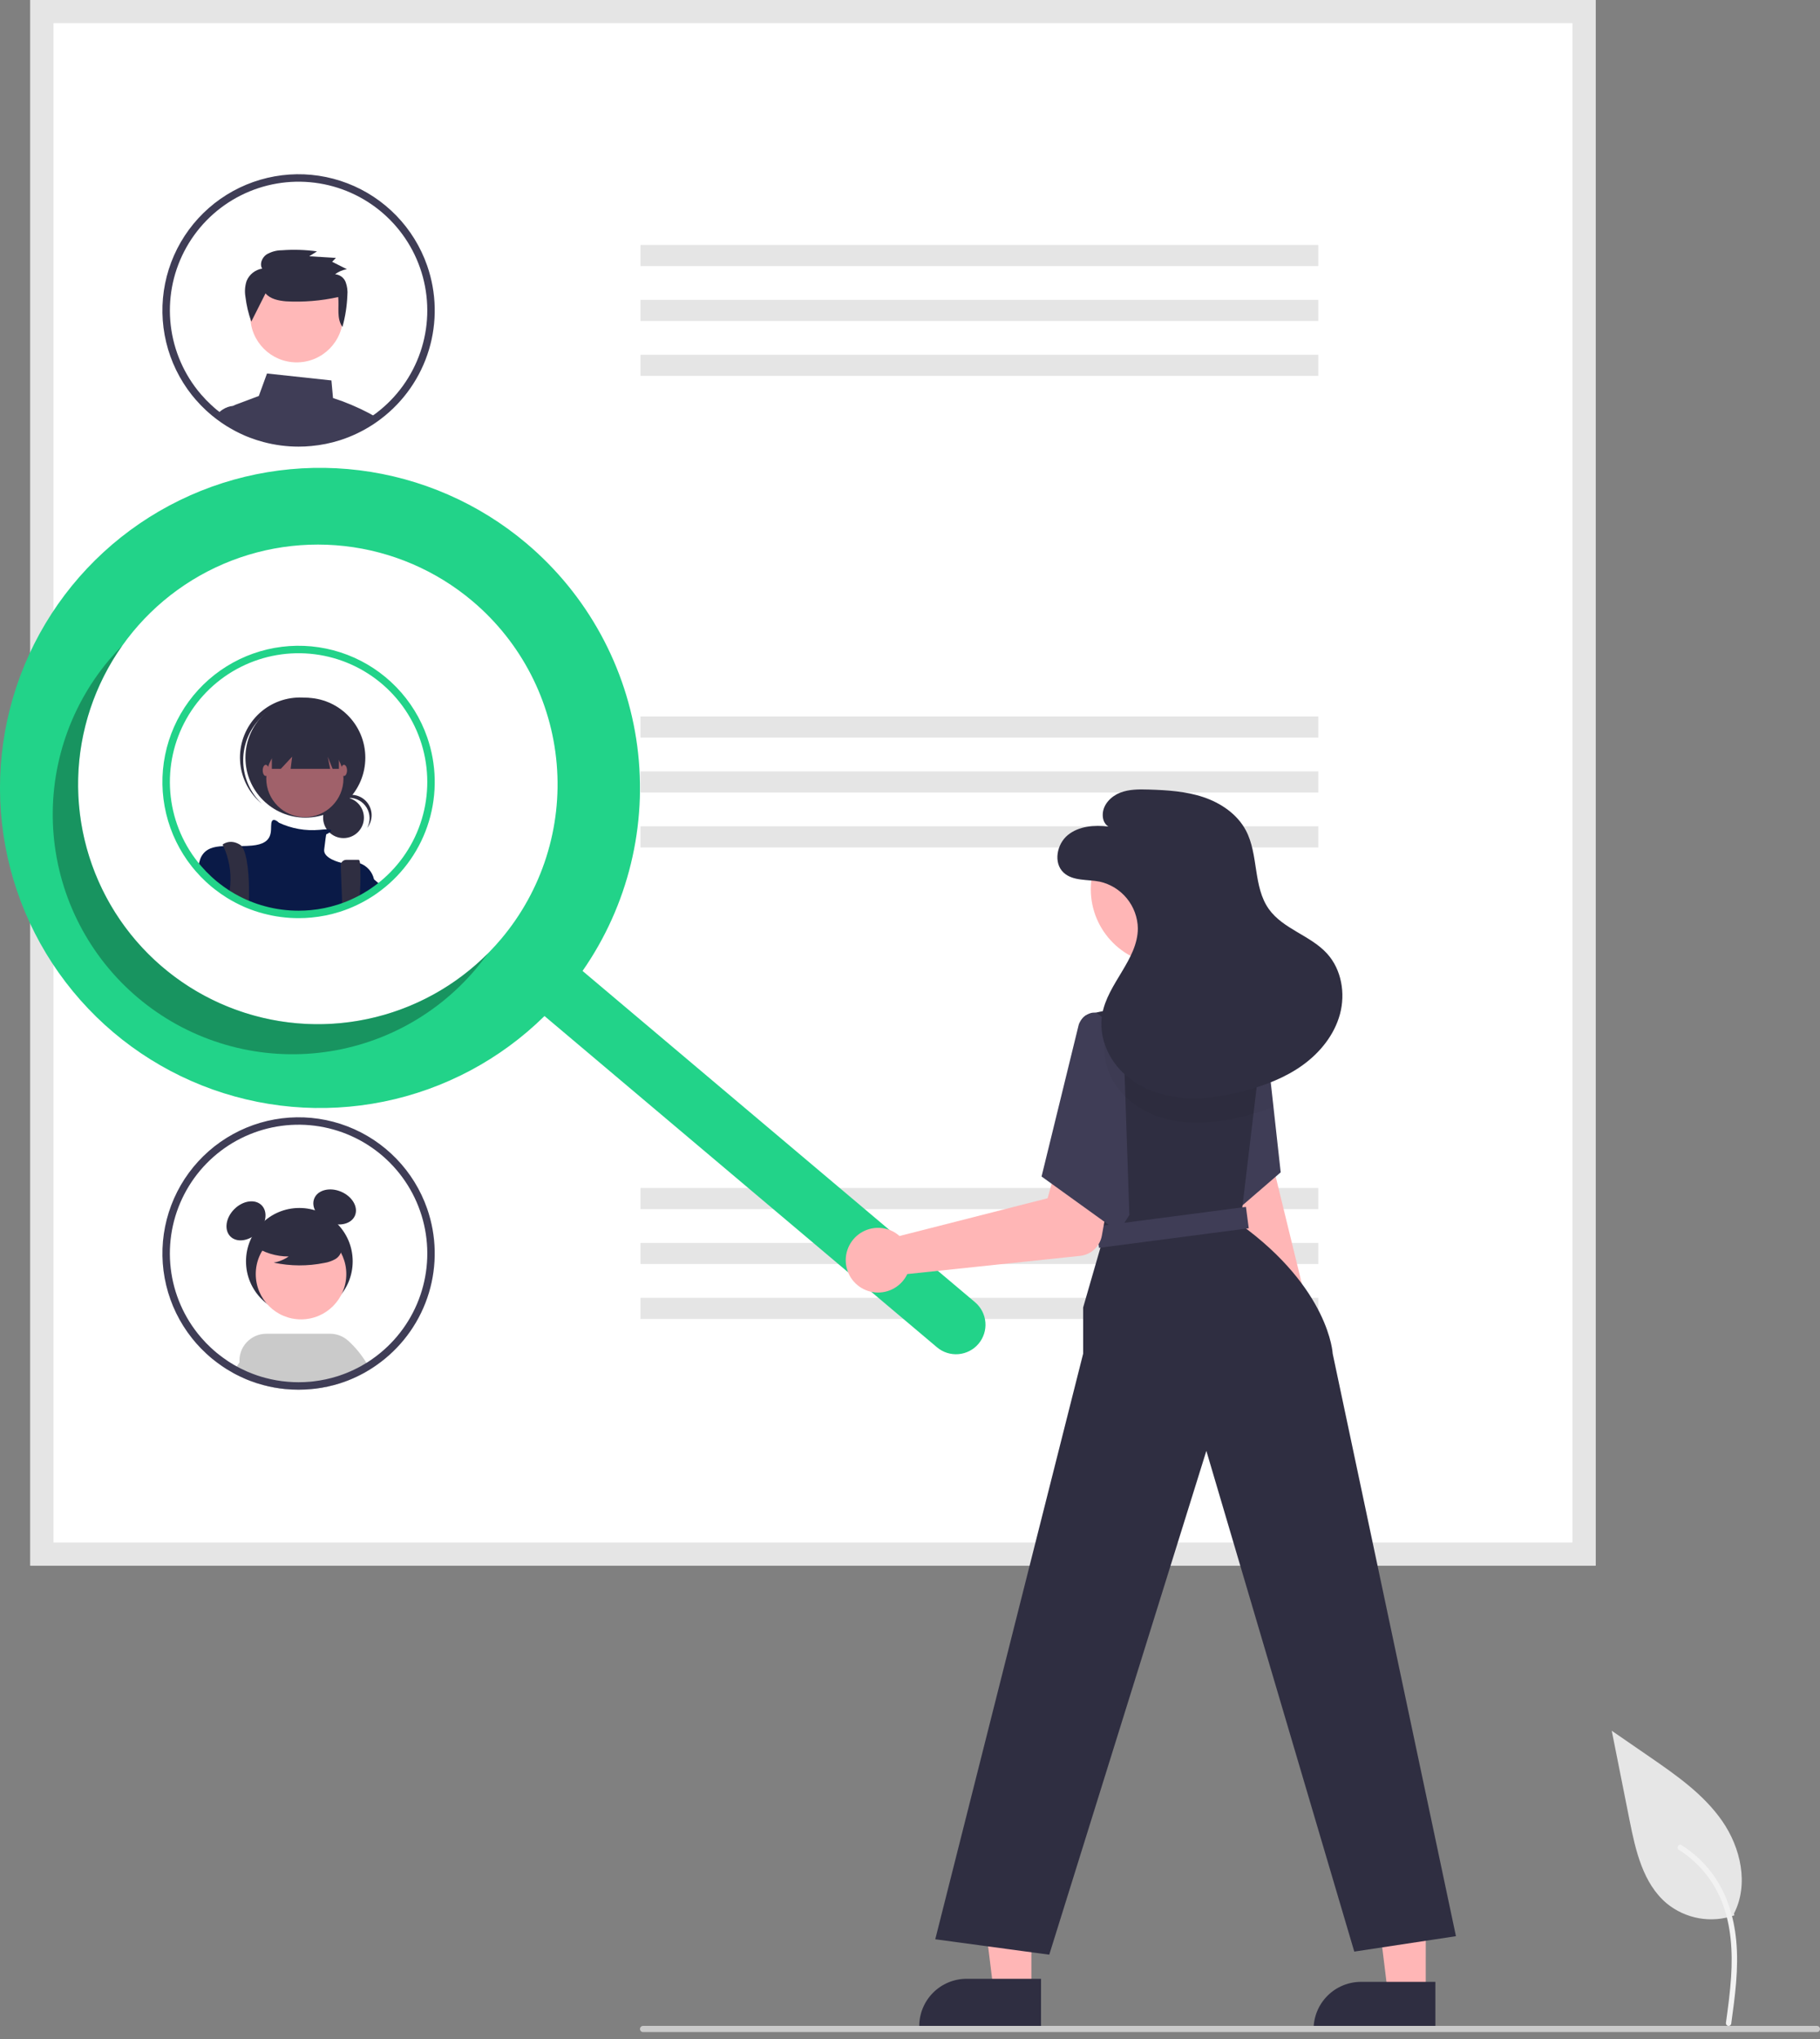 <svg width="150" height="168" viewBox="0 0 150 168" fill="none" xmlns="http://www.w3.org/2000/svg">
<rect x="0" y="0" width="150" height="168" fill="#808080" stroke="none"/>
<path d="M142.943 157.812C142.008 158.141 141.004 158.223 140.028 158.051C139.052 157.879 138.137 157.459 137.37 156.831C135.418 155.192 134.806 152.493 134.308 149.994L132.836 142.602L135.919 144.725C138.137 146.252 140.404 147.828 141.939 150.039C143.475 152.251 144.145 155.27 142.911 157.663" fill="#E6E6E6"/>
<path d="M142.68 166.762C142.992 164.488 143.313 162.186 143.094 159.888C142.899 157.848 142.277 155.855 141.009 154.22C140.337 153.355 139.518 152.613 138.59 152.028C138.348 151.876 138.126 152.259 138.366 152.411C139.972 153.425 141.213 154.923 141.912 156.689C142.684 158.652 142.808 160.793 142.674 162.878C142.593 164.139 142.423 165.392 142.251 166.644C142.237 166.7 142.245 166.76 142.274 166.811C142.303 166.862 142.35 166.899 142.406 166.917C142.463 166.932 142.523 166.924 142.574 166.895C142.625 166.866 142.663 166.818 142.679 166.762L142.68 166.762Z" fill="#F2F2F2"/>
<path d="M131.504 129.003H2.501V0H131.504V129.003Z" fill="white"/>
<path d="M131.504 129.003H2.501V0H131.504V129.003ZM4.407 127.097H129.598V1.906H4.407V127.097Z" fill="#E5E5E5"/>
<path d="M108.651 20.183H52.787V21.923H108.651V20.183Z" fill="#E5E5E5"/>
<path d="M108.651 24.707H52.787V26.447H108.651V24.707Z" fill="#E5E5E5"/>
<path d="M108.651 29.231H52.787V30.972H108.651V29.231Z" fill="#E5E5E5"/>
<path d="M108.651 59.033H52.787V60.773H108.651V59.033Z" fill="#E5E5E5"/>
<path d="M108.651 63.558H52.787V65.298H108.651V63.558Z" fill="#E5E5E5"/>
<path d="M108.651 68.082H52.787V69.823H108.651V68.082Z" fill="#E5E5E5"/>
<path d="M108.651 97.884H52.787V99.624H108.651V97.884Z" fill="#E5E5E5"/>
<path d="M108.651 102.409H52.787V104.149H108.651V102.409Z" fill="#E5E5E5"/>
<path d="M108.651 106.933H52.787V108.673H108.651V106.933Z" fill="#E5E5E5"/>
<path d="M30.423 34.048C29.469 33.545 28.473 33.126 27.446 32.795L27.315 31.346L22.005 30.774L21.331 32.626L19.425 33.341C19.357 33.367 19.292 33.4 19.232 33.441H19.23C19.123 33.513 19.033 33.606 18.963 33.714C18.894 33.822 18.848 33.943 18.827 34.07C18.806 34.196 18.811 34.325 18.841 34.449L18.942 34.861C19.087 34.948 19.236 35.031 19.385 35.109L19.479 35.158C19.697 35.27 19.919 35.377 20.146 35.476C20.192 35.496 20.243 35.516 20.289 35.536C20.293 35.538 20.295 35.538 20.299 35.54C20.406 35.585 20.513 35.627 20.622 35.667C20.979 35.804 21.343 35.921 21.713 36.018C22.658 36.269 23.631 36.397 24.608 36.397C24.965 36.397 25.317 36.38 25.666 36.346C26.462 36.273 27.248 36.114 28.01 35.873C28.012 35.873 28.014 35.871 28.016 35.871C28.498 35.717 28.968 35.531 29.424 35.313C29.426 35.311 29.43 35.311 29.432 35.309C29.535 35.26 29.634 35.208 29.735 35.158L29.783 35.133C29.863 35.091 29.944 35.049 30.024 35.005C30.226 34.894 30.423 34.777 30.619 34.652C30.673 34.62 30.726 34.586 30.78 34.549C30.856 34.499 30.933 34.447 31.008 34.392C30.82 34.271 30.625 34.157 30.423 34.048Z" fill="#3F3D56"/>
<path d="M20.458 34.94L20.126 33.439H19.258C19.249 33.439 19.24 33.44 19.232 33.441H19.229C18.917 33.467 18.617 33.571 18.355 33.743C18.178 33.856 18.02 33.998 17.888 34.162C18.146 34.358 18.414 34.539 18.69 34.712L18.702 34.718C18.78 34.766 18.861 34.815 18.941 34.861C19.086 34.948 19.235 35.03 19.384 35.109L19.479 35.157C19.697 35.27 19.918 35.377 20.146 35.475C20.192 35.496 20.243 35.516 20.289 35.536C20.293 35.538 20.295 35.538 20.299 35.54C20.406 35.584 20.513 35.627 20.621 35.667L20.458 34.94Z" fill="#3F3D56"/>
<path d="M24.452 29.858C26.564 29.858 28.276 28.146 28.276 26.034C28.276 23.922 26.564 22.21 24.452 22.21C22.34 22.21 20.628 23.922 20.628 26.034C20.628 28.146 22.34 29.858 24.452 29.858Z" fill="#FFB8B8"/>
<path d="M21.884 24.172C22.28 24.64 22.95 24.773 23.568 24.827C25.013 24.907 26.462 24.788 27.875 24.475C27.962 25.323 27.724 26.238 28.223 26.936C28.458 26.091 28.594 25.222 28.629 24.346C28.667 23.97 28.618 23.591 28.486 23.237C28.415 23.059 28.297 22.905 28.143 22.792C27.989 22.679 27.807 22.611 27.617 22.596C27.902 22.38 28.235 22.237 28.588 22.18L27.374 21.57L27.686 21.25L25.488 21.116L26.124 20.711C25.166 20.579 24.197 20.549 23.232 20.62C22.781 20.62 22.339 20.743 21.953 20.975C21.59 21.235 21.38 21.751 21.605 22.132C21.323 22.178 21.057 22.296 20.833 22.474C20.61 22.651 20.435 22.883 20.325 23.147C20.187 23.567 20.154 24.015 20.228 24.45C20.311 25.149 20.474 25.837 20.712 26.499L21.884 24.172Z" fill="#2F2E41"/>
<path d="M35.206 21.889C34.669 20.347 33.803 18.941 32.667 17.769C31.531 16.597 30.154 15.687 28.63 15.102C27.106 14.517 25.473 14.271 23.845 14.382C22.216 14.493 20.632 14.958 19.202 15.744C17.771 16.53 16.53 17.619 15.564 18.934C14.597 20.25 13.93 21.76 13.607 23.36C13.284 24.96 13.315 26.611 13.696 28.198C14.077 29.785 14.8 31.27 15.813 32.549C15.914 32.675 16.019 32.802 16.126 32.925C16.134 32.933 16.14 32.941 16.148 32.949C16.41 33.252 16.689 33.54 16.984 33.812C17.06 33.882 17.141 33.955 17.221 34.023C17.375 34.16 17.532 34.291 17.695 34.416C17.759 34.466 17.822 34.517 17.888 34.565C18.146 34.76 18.414 34.942 18.69 35.115L18.702 35.121C18.78 35.169 18.861 35.218 18.942 35.264C19.087 35.35 19.236 35.433 19.385 35.512L19.48 35.56C19.697 35.673 19.919 35.78 20.146 35.878C20.193 35.898 20.243 35.919 20.289 35.939C20.293 35.941 20.295 35.941 20.299 35.943C20.406 35.987 20.513 36.029 20.622 36.07C20.979 36.206 21.343 36.323 21.713 36.42C22.658 36.672 23.631 36.799 24.608 36.799C24.965 36.799 25.317 36.783 25.666 36.748C26.462 36.675 27.248 36.516 28.01 36.275C28.012 36.275 28.014 36.273 28.016 36.273C28.498 36.12 28.968 35.933 29.424 35.715C29.426 35.713 29.43 35.713 29.433 35.711C29.535 35.663 29.634 35.61 29.735 35.56L29.783 35.536C29.863 35.494 29.944 35.451 30.025 35.407C30.226 35.296 30.424 35.179 30.619 35.054C30.673 35.022 30.726 34.988 30.78 34.952C30.857 34.901 30.933 34.849 31.008 34.795C31.106 34.726 31.205 34.656 31.302 34.583C31.332 34.561 31.364 34.539 31.394 34.515C33.282 33.082 34.667 31.089 35.351 28.821C36.036 26.553 35.985 24.126 35.206 21.889V21.889ZM31.024 34.025C30.957 34.078 30.889 34.128 30.82 34.174C30.754 34.224 30.687 34.273 30.619 34.317C30.56 34.359 30.502 34.4 30.442 34.438L30.424 34.45C30.379 34.48 30.335 34.508 30.291 34.537C30.123 34.642 29.954 34.742 29.783 34.839L29.729 34.869C29.652 34.911 29.576 34.952 29.499 34.992C29.489 34.998 29.477 35.002 29.467 35.008L29.455 35.014C29.358 35.065 29.259 35.113 29.16 35.159C28.78 35.343 28.387 35.501 27.986 35.635C27.934 35.653 27.881 35.671 27.829 35.687C27.107 35.916 26.363 36.068 25.609 36.138C25.279 36.168 24.945 36.184 24.608 36.184C23.684 36.186 22.763 36.066 21.871 35.826C21.413 35.706 20.963 35.554 20.527 35.371C20.505 35.361 20.481 35.353 20.459 35.343C20.434 35.332 20.412 35.324 20.39 35.314C20.366 35.304 20.344 35.294 20.32 35.282C20.13 35.2 19.943 35.109 19.76 35.014L19.671 34.968C19.447 34.851 19.228 34.726 19.014 34.593C18.952 34.555 18.887 34.515 18.827 34.472C18.811 34.462 18.797 34.452 18.78 34.442C18.637 34.347 18.494 34.249 18.355 34.146C18.261 34.075 18.166 34.005 18.073 33.932C17.918 33.816 17.769 33.691 17.624 33.562C17.548 33.497 17.473 33.427 17.401 33.36C17.115 33.097 16.845 32.817 16.591 32.522C16.506 32.426 16.424 32.329 16.345 32.228C16.327 32.208 16.311 32.188 16.295 32.166C14.986 30.514 14.199 28.51 14.034 26.41C13.868 24.309 14.332 22.206 15.367 20.371C16.401 18.535 17.959 17.049 19.842 16.102C21.724 15.155 23.846 14.79 25.937 15.054C28.027 15.318 29.992 16.198 31.58 17.583C33.168 18.968 34.308 20.795 34.854 22.831C35.4 24.866 35.327 27.018 34.645 29.011C33.962 31.005 32.702 32.751 31.024 34.025L31.024 34.025Z" fill="#3F3D56"/>
<path d="M35.206 60.74C34.669 59.198 33.803 57.792 32.667 56.62C31.531 55.448 30.154 54.538 28.63 53.953C27.106 53.368 25.473 53.122 23.845 53.233C22.216 53.344 20.632 53.809 19.202 54.595C17.771 55.381 16.53 56.47 15.564 57.785C14.597 59.101 13.93 60.611 13.607 62.211C13.284 63.811 13.315 65.462 13.696 67.049C14.077 68.636 14.8 70.121 15.813 71.4C15.914 71.526 16.019 71.653 16.126 71.776C16.134 71.784 16.14 71.792 16.148 71.8C16.41 72.103 16.689 72.391 16.984 72.663C17.06 72.733 17.141 72.806 17.221 72.874C17.375 73.011 17.532 73.142 17.695 73.267C18.013 73.518 18.346 73.751 18.69 73.966L18.702 73.972C18.925 74.111 19.153 74.24 19.385 74.363L19.479 74.411C19.697 74.524 19.919 74.631 20.146 74.729C20.192 74.749 20.243 74.77 20.289 74.79C20.293 74.792 20.295 74.792 20.299 74.794C20.759 74.985 21.232 75.145 21.713 75.271C22.658 75.523 23.631 75.65 24.608 75.65C24.965 75.65 25.317 75.634 25.666 75.6C26.462 75.526 27.248 75.367 28.01 75.126C28.012 75.126 28.014 75.124 28.016 75.124C28.498 74.971 28.968 74.784 29.424 74.566C29.426 74.564 29.43 74.564 29.432 74.562C29.535 74.514 29.634 74.461 29.735 74.411L29.783 74.387C29.863 74.345 29.944 74.302 30.025 74.258C30.226 74.147 30.423 74.03 30.619 73.906C30.673 73.873 30.726 73.839 30.78 73.803C30.957 73.686 31.133 73.561 31.302 73.434C31.332 73.412 31.364 73.39 31.394 73.366C33.282 71.933 34.667 69.94 35.351 67.672C36.036 65.404 35.985 62.977 35.206 60.74V60.74Z" fill="white"/>
<path d="M28.311 69.054C29.24 69.054 29.993 68.301 29.993 67.372C29.993 66.443 29.24 65.69 28.311 65.69C27.383 65.69 26.63 66.443 26.63 67.372C26.63 68.301 27.383 69.054 28.311 69.054Z" fill="#2F2E41"/>
<path d="M28.78 65.737C29.071 65.737 29.357 65.812 29.61 65.956C29.863 66.1 30.075 66.307 30.224 66.556C30.373 66.806 30.455 67.091 30.461 67.382C30.468 67.673 30.398 67.96 30.26 68.217C30.406 68.034 30.512 67.823 30.572 67.598C30.632 67.372 30.644 67.136 30.608 66.906C30.571 66.675 30.487 66.454 30.361 66.258C30.235 66.062 30.069 65.894 29.874 65.765C29.679 65.636 29.46 65.549 29.23 65.51C29 65.471 28.764 65.48 28.537 65.536C28.311 65.593 28.099 65.697 27.914 65.84C27.73 65.984 27.578 66.164 27.467 66.369C27.624 66.172 27.824 66.012 28.051 65.903C28.278 65.793 28.527 65.737 28.78 65.737L28.78 65.737Z" fill="#2F2E41"/>
<path d="M25.168 67.369C27.897 67.369 30.109 65.157 30.109 62.428C30.109 59.7 27.897 57.488 25.168 57.488C22.44 57.488 20.228 59.7 20.228 62.428C20.228 65.157 22.44 67.369 25.168 67.369Z" fill="#2F2E41"/>
<path d="M21.291 59.363C22.142 58.406 23.332 57.816 24.61 57.72C25.887 57.623 27.152 58.026 28.138 58.845C28.097 58.806 28.057 58.768 28.015 58.73C27.039 57.856 25.756 57.405 24.448 57.477C23.14 57.549 21.913 58.138 21.039 59.114C20.165 60.09 19.714 61.373 19.786 62.681C19.858 63.989 20.446 65.216 21.422 66.09C21.432 66.098 21.441 66.107 21.451 66.115C21.492 66.152 21.536 66.188 21.578 66.223C20.65 65.34 20.102 64.131 20.048 62.851C19.994 61.571 20.44 60.32 21.291 59.363L21.291 59.363Z" fill="#2F2E41"/>
<path d="M25.127 67.327C26.884 67.327 28.308 65.902 28.308 64.145C28.308 62.388 26.884 60.963 25.127 60.963C23.369 60.963 21.945 62.388 21.945 64.145C21.945 65.902 23.369 67.327 25.127 67.327Z" fill="#A0616A"/>
<path d="M30.82 72.435V73.502C30.625 73.627 30.427 73.744 30.226 73.855C30.145 73.899 30.065 73.942 29.984 73.984L29.936 74.008C29.835 74.058 29.736 74.111 29.634 74.159C29.632 74.161 29.628 74.161 29.626 74.163C29.17 74.381 28.699 74.568 28.218 74.721C28.215 74.721 28.214 74.723 28.212 74.723C27.449 74.964 26.663 75.123 25.867 75.197C25.518 75.231 25.166 75.247 24.809 75.247C23.832 75.247 22.859 75.12 21.915 74.868C21.433 74.742 20.96 74.582 20.501 74.391C20.497 74.389 20.494 74.389 20.491 74.387C20.444 74.367 20.394 74.346 20.348 74.326C20.12 74.228 19.898 74.121 19.681 74.008L19.586 73.96C19.354 73.837 19.127 73.708 18.903 73.569L18.891 73.563C18.547 73.348 18.215 73.115 17.896 72.864C17.733 72.739 17.576 72.608 17.423 72.471C17.342 72.403 17.262 72.33 17.185 72.26C16.891 71.988 16.612 71.7 16.349 71.397C16.384 71.188 16.435 70.981 16.502 70.779L16.504 70.777C16.516 70.743 16.53 70.709 16.546 70.676C16.558 70.647 16.57 70.619 16.585 70.592C16.945 69.917 17.598 69.75 18.408 69.713C18.865 69.693 19.37 69.716 19.904 69.709C20.186 69.707 20.478 69.697 20.77 69.671C22.614 69.504 22.279 68.416 22.362 67.83C22.445 67.262 22.956 67.754 22.99 67.786L22.992 67.788C24.035 68.276 25.189 68.478 26.336 68.374C26.534 68.35 26.731 68.336 26.928 68.33C27.448 68.323 27.335 68.473 27.156 68.596C27.069 68.653 26.978 68.704 26.884 68.749C26.884 68.749 26.802 69.252 26.717 70.005C26.636 70.727 28.018 71.065 28.133 71.091C28.135 71.093 28.138 71.094 28.141 71.093C28.646 70.962 29.177 70.976 29.674 71.134H29.676C29.96 71.238 30.213 71.412 30.413 71.639C30.613 71.866 30.753 72.14 30.82 72.435Z" fill="#0A1A47"/>
<path d="M20.521 73.73C20.521 73.879 20.517 74.022 20.511 74.157C20.509 74.238 20.505 74.316 20.501 74.391C20.497 74.389 20.494 74.389 20.49 74.387C20.444 74.367 20.394 74.347 20.347 74.326C20.12 74.228 19.898 74.121 19.681 74.008L19.586 73.96C19.354 73.837 19.127 73.708 18.903 73.569C18.909 73.498 18.919 73.428 18.929 73.357C18.951 73.202 18.97 73.045 18.982 72.89C19.061 71.8 18.863 70.708 18.408 69.716V69.713C18.367 69.633 18.343 69.589 18.343 69.589C18.343 69.589 18.929 69.085 19.765 69.589C19.819 69.62 19.866 69.661 19.904 69.709C20.408 70.304 20.545 72.302 20.521 73.73Z" fill="#2F2E41"/>
<path d="M29.668 73.456C29.66 73.682 29.648 73.918 29.634 74.157V74.159C29.632 74.161 29.628 74.161 29.626 74.163C29.17 74.382 28.699 74.568 28.218 74.721C28.216 74.721 28.214 74.723 28.212 74.723L28.189 74.157L28.187 74.083L28.081 71.327C28.078 71.265 28.088 71.203 28.11 71.144C28.131 71.085 28.165 71.032 28.208 70.987C28.251 70.942 28.303 70.906 28.36 70.881C28.418 70.856 28.48 70.844 28.542 70.844H29.563C29.614 70.844 29.65 70.947 29.674 71.132V71.134C29.724 71.907 29.721 72.683 29.668 73.456Z" fill="#2F2E41"/>
<path d="M22.405 60.167V63.35H23.142L24.08 62.345L23.954 63.35H27.211L27.01 62.345L27.413 63.35H27.932V60.167H22.405Z" fill="#2F2E41"/>
<path d="M21.903 63.935C22.042 63.935 22.154 63.729 22.154 63.475C22.154 63.22 22.042 63.014 21.903 63.014C21.764 63.014 21.652 63.22 21.652 63.475C21.652 63.729 21.764 63.935 21.903 63.935Z" fill="#A0616A"/>
<path d="M28.35 63.935C28.489 63.935 28.601 63.729 28.601 63.475C28.601 63.22 28.489 63.014 28.35 63.014C28.212 63.014 28.099 63.22 28.099 63.475C28.099 63.729 28.212 63.935 28.35 63.935Z" fill="#A0616A"/>
<path d="M31.503 73.031C31.334 73.158 31.158 73.283 30.981 73.4C30.927 73.436 30.875 73.47 30.82 73.502C30.625 73.627 30.427 73.744 30.226 73.855C30.145 73.899 30.065 73.942 29.984 73.984V71.764C29.984 71.764 30.306 72.022 30.82 72.451C30.884 72.505 30.951 72.562 31.021 72.622C31.171 72.747 31.332 72.884 31.503 73.031Z" fill="#0A1A47"/>
<path d="M35.206 60.74C34.669 59.198 33.803 57.792 32.667 56.62C31.531 55.448 30.154 54.538 28.63 53.953C27.106 53.368 25.473 53.122 23.845 53.233C22.216 53.344 20.632 53.809 19.202 54.595C17.771 55.381 16.53 56.47 15.564 57.785C14.597 59.101 13.93 60.611 13.607 62.211C13.284 63.811 13.315 65.462 13.696 67.049C14.077 68.636 14.8 70.121 15.813 71.4C15.914 71.526 16.019 71.653 16.126 71.776C16.134 71.784 16.14 71.792 16.148 71.8C16.41 72.103 16.689 72.391 16.984 72.663C17.06 72.733 17.141 72.806 17.221 72.874C17.375 73.011 17.532 73.142 17.695 73.267C18.013 73.518 18.346 73.751 18.69 73.966L18.702 73.972C18.925 74.111 19.153 74.24 19.385 74.363L19.479 74.411C19.697 74.524 19.919 74.631 20.146 74.729C20.192 74.749 20.243 74.77 20.289 74.79C20.293 74.792 20.295 74.792 20.299 74.794C20.759 74.985 21.232 75.145 21.713 75.271C22.658 75.523 23.631 75.65 24.608 75.65C24.965 75.65 25.317 75.634 25.666 75.6C26.462 75.526 27.248 75.367 28.01 75.126C28.012 75.126 28.014 75.124 28.016 75.124C28.498 74.971 28.968 74.784 29.424 74.566C29.426 74.564 29.43 74.564 29.432 74.562C29.535 74.514 29.634 74.461 29.735 74.411L29.783 74.387C29.863 74.345 29.944 74.302 30.025 74.258C30.226 74.147 30.423 74.03 30.619 73.906C30.673 73.873 30.726 73.839 30.78 73.803C30.957 73.686 31.133 73.561 31.302 73.434C31.332 73.412 31.364 73.39 31.394 73.366C33.282 71.933 34.667 69.94 35.351 67.672C36.036 65.404 35.985 62.977 35.206 60.74V60.74ZM31.024 72.876C30.957 72.928 30.889 72.979 30.82 73.025C30.754 73.076 30.687 73.124 30.619 73.168C30.56 73.21 30.502 73.251 30.442 73.289C30.391 73.323 30.341 73.356 30.29 73.388C30.123 73.493 29.954 73.593 29.783 73.69L29.728 73.72C29.652 73.763 29.575 73.803 29.499 73.843C29.489 73.849 29.477 73.853 29.467 73.859L29.454 73.865C29.358 73.915 29.259 73.964 29.16 74.01C28.779 74.194 28.387 74.352 27.986 74.486C27.934 74.504 27.881 74.522 27.829 74.538C27.107 74.767 26.363 74.919 25.609 74.989C25.279 75.019 24.944 75.035 24.608 75.035C23.684 75.037 22.763 74.917 21.87 74.677C21.412 74.557 20.963 74.405 20.527 74.222C20.481 74.204 20.434 74.183 20.39 74.165C20.366 74.155 20.344 74.145 20.319 74.133C20.13 74.05 19.943 73.96 19.759 73.865L19.671 73.819C19.447 73.702 19.228 73.577 19.014 73.444C18.936 73.396 18.857 73.346 18.78 73.293C18.539 73.134 18.303 72.963 18.073 72.784C17.918 72.667 17.769 72.542 17.624 72.413C17.548 72.348 17.473 72.278 17.401 72.211C17.115 71.948 16.845 71.668 16.591 71.373C16.506 71.277 16.424 71.18 16.345 71.079C16.327 71.059 16.31 71.039 16.295 71.017C14.986 69.365 14.199 67.361 14.034 65.261C13.868 63.16 14.332 61.058 15.367 59.222C16.401 57.386 17.959 55.9 19.842 54.953C21.724 54.006 23.846 53.641 25.937 53.905C28.027 54.169 29.992 55.05 31.58 56.434C33.168 57.819 34.308 59.646 34.854 61.681C35.399 63.717 35.327 65.869 34.644 67.862C33.962 69.856 32.702 71.602 31.024 72.876V72.876Z" fill="#22D389"/>
<path d="M24.672 108.323C27.1 108.323 29.068 106.354 29.068 103.926C29.068 101.498 27.1 99.529 24.672 99.529C22.243 99.529 20.275 101.498 20.275 103.926C20.275 106.354 22.243 108.323 24.672 108.323Z" fill="#2F2E41"/>
<path d="M21.239 101.555C21.95 100.845 22.094 99.837 21.561 99.304C21.028 98.771 20.02 98.915 19.31 99.626C18.599 100.336 18.455 101.344 18.988 101.877C19.521 102.41 20.529 102.266 21.239 101.555Z" fill="#2F2E41"/>
<path d="M29.254 100.159C29.55 99.466 29.041 98.585 28.117 98.19C27.193 97.795 26.204 98.037 25.908 98.73C25.612 99.423 26.121 100.305 27.045 100.7C27.969 101.094 28.958 100.852 29.254 100.159Z" fill="#2F2E41"/>
<path d="M29.931 112.454L29.413 111.639C29.193 111.148 28.787 110.764 28.285 110.571C27.783 110.379 27.225 110.393 26.733 110.611C26.241 110.829 25.856 111.233 25.661 111.735C25.467 112.236 25.479 112.794 25.695 113.287L25.842 113.815L26.01 114.414C26.689 114.329 27.358 114.183 28.011 113.978C28.013 113.977 28.015 113.977 28.016 113.975C28.498 113.822 28.969 113.636 29.425 113.417C29.428 113.414 29.43 113.414 29.433 113.411C29.534 113.363 29.634 113.312 29.735 113.262C29.752 113.254 29.768 113.246 29.783 113.236C29.864 113.196 29.946 113.152 30.025 113.109C30.106 113.066 30.184 113.02 30.261 112.972L29.931 112.454Z" fill="#CACACA"/>
<path d="M24.811 108.707C26.872 108.707 28.542 107.036 28.542 104.976C28.542 102.915 26.872 101.244 24.811 101.244C22.75 101.244 21.079 102.915 21.079 104.976C21.079 107.036 22.75 108.707 24.811 108.707Z" fill="#FFB6B6"/>
<path d="M30.2 112.294C29.788 111.61 29.277 110.99 28.684 110.456C28.277 110.093 27.751 109.892 27.206 109.892H21.95C21.647 109.892 21.347 109.954 21.069 110.074C20.791 110.195 20.541 110.371 20.333 110.591C20.126 110.812 19.966 111.073 19.864 111.358C19.762 111.643 19.719 111.946 19.738 112.249C19.749 112.419 19.78 112.588 19.829 112.751C19.867 112.87 19.913 112.985 19.969 113.097L20.228 113.615C20.248 113.622 20.269 113.632 20.289 113.64C20.294 113.643 20.297 113.643 20.299 113.645C20.406 113.688 20.512 113.731 20.622 113.772C20.979 113.909 21.343 114.026 21.713 114.122C22.309 114.282 22.917 114.392 23.532 114.45C23.89 114.483 24.248 114.501 24.608 114.501C24.966 114.501 25.317 114.483 25.667 114.45C25.781 114.44 25.895 114.427 26.01 114.415C26.689 114.329 27.358 114.183 28.011 113.978C28.013 113.978 28.015 113.977 28.016 113.975C28.498 113.823 28.969 113.636 29.425 113.417C29.428 113.414 29.43 113.414 29.433 113.412C29.534 113.363 29.633 113.312 29.735 113.262C29.752 113.254 29.768 113.246 29.783 113.236C29.864 113.196 29.946 113.152 30.024 113.109C30.106 113.066 30.184 113.02 30.261 112.972C30.342 112.929 30.418 112.881 30.497 112.833C30.4 112.642 30.301 112.464 30.2 112.294Z" fill="#CACACA"/>
<path d="M22.901 110.573C22.415 110.345 21.858 110.319 21.353 110.501C20.848 110.683 20.435 111.057 20.205 111.543L19.738 112.249L19.514 112.586L19.174 113.099C19.245 113.137 19.314 113.175 19.385 113.214L19.479 113.262C19.697 113.374 19.918 113.48 20.146 113.579C20.172 113.592 20.2 113.602 20.228 113.615C20.248 113.622 20.268 113.633 20.289 113.64C20.294 113.643 20.296 113.643 20.299 113.645C20.405 113.688 20.512 113.732 20.621 113.772C20.979 113.909 21.343 114.026 21.713 114.123C22.309 114.283 22.917 114.392 23.531 114.45L23.709 113.848L23.882 113.274C24.109 112.786 24.134 112.227 23.95 111.721C23.766 111.214 23.389 110.802 22.901 110.573Z" fill="#CACACA"/>
<path d="M20.89 102.628C21.743 103.216 22.755 103.529 23.79 103.525C23.421 103.781 23 103.954 22.558 104.032C23.934 104.327 25.357 104.335 26.738 104.055C27.044 104.006 27.34 103.905 27.613 103.755C27.748 103.679 27.866 103.576 27.959 103.451C28.052 103.327 28.118 103.184 28.153 103.033C28.244 102.509 27.836 102.033 27.412 101.712C26.762 101.228 26.013 100.895 25.219 100.736C24.425 100.578 23.606 100.597 22.82 100.794C22.297 100.9 21.82 101.169 21.46 101.563C21.286 101.763 21.181 102.015 21.16 102.28C21.14 102.544 21.205 102.809 21.346 103.034L20.89 102.628Z" fill="#2F2E41"/>
<path d="M35.207 99.591C34.67 98.049 33.804 96.643 32.668 95.471C31.533 94.298 30.155 93.388 28.631 92.803C27.107 92.217 25.474 91.972 23.846 92.083C22.217 92.193 20.633 92.658 19.202 93.445C17.772 94.231 16.53 95.32 15.564 96.635C14.598 97.951 13.93 99.461 13.607 101.061C13.285 102.661 13.315 104.312 13.697 105.899C14.078 107.486 14.8 108.971 15.815 110.25C15.914 110.377 16.02 110.504 16.127 110.626C16.133 110.635 16.14 110.644 16.147 110.652C16.41 110.954 16.69 111.241 16.985 111.512C17.061 111.583 17.14 111.657 17.221 111.726C17.373 111.863 17.531 111.992 17.696 112.117C17.759 112.167 17.823 112.218 17.889 112.266C18.145 112.462 18.415 112.642 18.689 112.818C18.694 112.818 18.698 112.819 18.702 112.823C18.78 112.871 18.862 112.919 18.943 112.965C19.019 113.01 19.098 113.056 19.174 113.099C19.245 113.137 19.314 113.176 19.385 113.214L19.479 113.262C19.697 113.374 19.918 113.48 20.146 113.579C20.172 113.592 20.2 113.602 20.228 113.615C20.248 113.622 20.268 113.633 20.289 113.64C20.294 113.643 20.296 113.643 20.299 113.645C20.405 113.688 20.512 113.732 20.621 113.772C20.979 113.909 21.343 114.026 21.713 114.123C22.309 114.283 22.917 114.392 23.531 114.45C23.889 114.483 24.247 114.501 24.608 114.501C24.966 114.501 25.316 114.483 25.667 114.45C25.781 114.44 25.895 114.427 26.01 114.415C26.688 114.329 27.358 114.183 28.011 113.978C28.012 113.978 28.014 113.977 28.016 113.975C28.498 113.823 28.969 113.636 29.425 113.417C29.427 113.414 29.43 113.414 29.433 113.412C29.534 113.363 29.633 113.313 29.735 113.262C29.751 113.254 29.767 113.246 29.783 113.236C29.864 113.196 29.945 113.153 30.024 113.11C30.105 113.066 30.184 113.021 30.26 112.972C30.342 112.929 30.418 112.881 30.497 112.833C30.537 112.807 30.578 112.782 30.618 112.757C30.674 112.724 30.725 112.691 30.781 112.652C30.857 112.604 30.933 112.551 31.007 112.498C31.106 112.429 31.205 112.358 31.301 112.284C31.334 112.263 31.365 112.24 31.395 112.216C33.281 110.782 34.665 108.789 35.35 106.522C36.034 104.254 35.984 101.828 35.207 99.591L35.207 99.591ZM31.025 111.726C30.959 111.779 30.89 111.83 30.822 111.875C30.753 111.926 30.687 111.974 30.618 112.02C30.56 112.061 30.502 112.101 30.441 112.14C30.435 112.144 30.429 112.149 30.423 112.152C30.38 112.183 30.334 112.211 30.291 112.239C30.26 112.256 30.23 112.277 30.199 112.294C30.11 112.35 30.022 112.404 29.93 112.454C29.882 112.485 29.831 112.513 29.783 112.541C29.765 112.551 29.747 112.561 29.73 112.571C29.651 112.614 29.575 112.652 29.498 112.693C29.488 112.701 29.476 112.703 29.468 112.711C29.463 112.711 29.459 112.713 29.455 112.716C29.359 112.767 29.26 112.815 29.161 112.861C28.78 113.044 28.387 113.203 27.985 113.336C27.934 113.353 27.881 113.374 27.83 113.389C27.183 113.594 26.517 113.737 25.842 113.815C25.766 113.826 25.687 113.833 25.608 113.841C25.278 113.871 24.946 113.887 24.608 113.887C24.308 113.887 24.006 113.874 23.709 113.848C23.088 113.797 22.473 113.69 21.871 113.529C21.412 113.409 20.963 113.256 20.527 113.071C20.505 113.061 20.482 113.054 20.459 113.044C20.433 113.033 20.413 113.026 20.39 113.016C20.365 113.005 20.345 112.995 20.319 112.983C20.154 112.911 19.989 112.833 19.829 112.752C19.806 112.739 19.783 112.729 19.761 112.716L19.672 112.67C19.618 112.642 19.565 112.614 19.514 112.586C19.344 112.495 19.177 112.396 19.014 112.294C18.953 112.256 18.887 112.216 18.826 112.175L18.78 112.145C18.638 112.048 18.496 111.952 18.356 111.848C18.262 111.776 18.166 111.708 18.075 111.634C17.92 111.517 17.77 111.393 17.625 111.264C17.549 111.2 17.473 111.129 17.402 111.063C17.116 110.799 16.845 110.52 16.592 110.225C16.508 110.128 16.424 110.032 16.345 109.93C16.328 109.91 16.312 109.89 16.294 109.867C14.985 108.215 14.198 106.211 14.032 104.11C13.867 102.009 14.331 99.906 15.366 98.07C16.4 96.234 17.958 94.748 19.841 93.8C21.723 92.853 23.846 92.488 25.936 92.752C28.027 93.016 29.992 93.897 31.581 95.282C33.169 96.667 34.309 98.494 34.855 100.529C35.401 102.565 35.328 104.717 34.646 106.711C33.964 108.705 32.703 110.451 31.025 111.726H31.025Z" fill="#3F3D56"/>
<path d="M43.382 44.764C39.474 41.467 34.693 39.377 29.619 38.748C24.545 38.119 19.398 38.978 14.804 41.221C10.209 43.463 6.366 46.993 3.741 51.381C1.116 55.768 -0.177 60.824 0.019 65.933C0.216 71.041 1.892 75.983 4.846 80.156C7.799 84.33 11.902 87.554 16.655 89.438C21.408 91.322 26.606 91.784 31.616 90.768C36.627 89.752 41.234 87.301 44.877 83.714L77.227 111.011C77.72 111.425 78.356 111.627 78.997 111.572C79.638 111.517 80.232 111.211 80.647 110.72C81.062 110.228 81.266 109.592 81.213 108.951C81.16 108.31 80.856 107.716 80.365 107.299L80.362 107.296L48.012 79.999C51.77 74.605 53.378 68.003 52.522 61.485C51.665 54.967 48.406 49.004 43.382 44.764ZM41.296 77.371C38.776 80.357 35.427 82.53 31.672 83.613C27.917 84.696 23.925 84.642 20.201 83.456C16.477 82.271 13.189 80.008 10.751 76.953C8.313 73.899 6.836 70.19 6.506 66.296C6.176 62.402 7.008 58.498 8.898 55.077C10.787 51.655 13.648 48.871 17.119 47.076C20.591 45.281 24.516 44.556 28.4 44.992C32.283 45.428 35.95 47.006 38.937 49.527C42.943 52.906 45.441 57.738 45.883 62.96C46.326 68.182 44.676 73.365 41.296 77.371Z" fill="#22D389"/>
<path opacity="0.3" d="M13.452 79.729C9.662 76.531 7.213 72.023 6.592 67.102C5.97 62.181 7.223 57.207 10.099 53.166C9.722 53.547 9.356 53.946 9.004 54.362C7.33 56.345 6.064 58.638 5.277 61.111C4.49 63.584 4.197 66.187 4.417 68.772C4.636 71.358 5.362 73.875 6.554 76.18C7.745 78.485 9.38 80.532 11.363 82.206C13.346 83.879 15.639 85.146 18.112 85.933C20.584 86.72 23.188 87.012 25.773 86.793C28.359 86.574 30.876 85.848 33.181 84.656C35.486 83.464 37.533 81.83 39.207 79.847C39.559 79.43 39.89 79.003 40.201 78.566C36.702 82.081 32.009 84.153 27.054 84.368C22.098 84.584 17.243 82.928 13.452 79.729Z" fill="black"/>
<path d="M108.6 112.031C108.853 111.723 109.034 111.363 109.133 110.976C109.231 110.59 109.244 110.186 109.17 109.794C109.095 109.403 108.936 109.032 108.703 108.708C108.47 108.385 108.169 108.116 107.821 107.922L101.924 83.786L97.622 85.159L103.99 109.13C103.701 109.737 103.646 110.428 103.833 111.072C104.02 111.717 104.438 112.271 105.006 112.628C105.574 112.986 106.254 113.123 106.916 113.013C107.579 112.903 108.178 112.553 108.6 112.031H108.6Z" fill="#FFB6B6"/>
<path d="M105.552 96.593L102.409 99.305L98.011 103.096L96.068 93.158L95.865 92.124L95.705 91.304L100.161 83.541L103.876 83.754L104.13 83.77L104.135 83.826L104.194 84.347L104.955 91.197L104.973 91.362L105.552 96.593Z" fill="#3F3D56"/>
<path d="M85.005 164.055L81.892 164.055L80.411 152.047L85.006 152.048L85.005 164.055Z" fill="#FFB6B6"/>
<path d="M85.799 167.073L75.761 167.073V166.946C75.761 165.909 76.172 164.916 76.905 164.183C77.638 163.45 78.632 163.039 79.668 163.039H79.668L85.799 163.039L85.799 167.073Z" fill="#2F2E41"/>
<path d="M117.507 164.309L114.395 164.309L112.913 152.301L117.508 152.302L117.507 164.309Z" fill="#FFB6B6"/>
<path d="M118.301 167.327L108.263 167.326V167.199C108.263 166.163 108.675 165.17 109.408 164.437C110.14 163.704 111.134 163.293 112.17 163.292H112.171L118.301 163.293L118.301 167.327Z" fill="#2F2E41"/>
<path d="M119.996 159.529L111.616 160.799L99.425 119.541L86.477 161.053L77.082 159.783L89.27 111.537V107.728L90.921 102.015L90.748 100.468L89.547 89.654L89.027 84.963L88.993 84.661C88.965 84.406 89.032 84.151 89.182 83.943C89.332 83.736 89.553 83.592 89.804 83.539L93.714 82.716H100.105L103.876 83.755L104.135 83.826L104.252 83.859L104.194 84.347L103.31 91.756L103.262 92.162L102.409 99.305L102.221 100.872C109.585 106.204 109.838 111.537 109.838 111.537L119.996 159.529Z" fill="#2F2E41"/>
<path d="M96.138 79.504C99.582 79.504 102.374 76.711 102.374 73.267C102.374 69.823 99.582 67.03 96.138 67.03C92.693 67.03 89.901 69.823 89.901 73.267C89.901 76.711 92.693 79.504 96.138 79.504Z" fill="#FFB6B6"/>
<path d="M102.688 99.439L90.351 101.052L90.581 102.815L102.918 101.201L102.688 99.439Z" fill="#3F3D56"/>
<path d="M73.802 101.584C73.92 101.66 74.031 101.745 74.136 101.839L86.339 98.728L87.171 95.785L91.778 96.46L90.811 101.815C90.733 102.248 90.516 102.643 90.194 102.942C89.872 103.242 89.462 103.428 89.025 103.474L74.776 104.975C74.544 105.464 74.169 105.87 73.7 106.141C73.231 106.411 72.691 106.532 72.151 106.488C71.612 106.444 71.098 106.236 70.68 105.893C70.261 105.55 69.957 105.088 69.807 104.568C69.657 104.047 69.67 103.494 69.843 102.981C70.015 102.468 70.34 102.02 70.773 101.696C71.207 101.372 71.729 101.188 72.27 101.167C72.811 101.147 73.345 101.293 73.802 101.584Z" fill="#FFB6B6"/>
<path d="M92.572 85.129L90.413 83.478C89.83 83.257 89.03 83.885 88.89 84.494L85.843 96.936L92.191 101.507L93.079 100.11L92.572 85.129Z" fill="#3F3D56"/>
<g opacity="0.2">
<path opacity="0.2" d="M104.955 91.197C104.417 91.411 103.867 91.598 103.31 91.756C103.132 91.809 102.949 91.86 102.769 91.908C101.581 92.238 100.359 92.436 99.128 92.498C98.597 92.52 98.066 92.505 97.538 92.454C96.971 92.398 96.411 92.287 95.865 92.124C95.847 92.119 95.827 92.114 95.809 92.109C94.674 91.787 93.633 91.195 92.775 90.385C92.583 90.198 92.404 89.999 92.239 89.788C91.765 89.207 91.417 88.534 91.217 87.811C91.018 87.089 90.972 86.332 91.081 85.591C91.102 85.456 91.131 85.323 91.167 85.192C91.263 84.835 91.389 84.486 91.546 84.151C91.614 83.993 91.69 83.839 91.772 83.686L94.641 82.716H100.105L103.876 83.755L104.13 83.77L104.135 83.826L104.252 83.859L104.194 84.347L104.955 91.197Z" fill="black"/>
</g>
<path d="M91.358 68.104C90.192 67.961 88.912 68.062 88.003 68.806C87.094 69.551 86.8 71.099 87.661 71.899C88.423 72.607 89.615 72.441 90.635 72.642C91.514 72.839 92.302 73.325 92.872 74.023C93.442 74.721 93.762 75.59 93.78 76.491C93.765 79.074 91.285 81.031 90.84 83.575C90.536 85.312 91.268 87.14 92.535 88.367C93.801 89.594 95.542 90.257 97.296 90.436C99.05 90.616 100.824 90.342 102.528 89.891C104.24 89.438 105.925 88.796 107.362 87.761C108.798 86.726 109.975 85.266 110.437 83.557C110.898 81.847 110.567 79.887 109.378 78.575C108.018 77.072 105.754 76.555 104.577 74.904C103.257 73.053 103.745 70.418 102.677 68.412C101.964 67.072 100.614 66.159 99.175 65.677C97.736 65.196 96.2 65.101 94.683 65.054C93.886 65.03 93.064 65.022 92.321 65.312C91.578 65.603 90.925 66.265 90.887 67.062C90.849 67.859 91.358 68.104 91.358 68.104Z" fill="#2F2E41"/>
<path d="M149.746 167.429H53C52.933 167.429 52.868 167.402 52.821 167.355C52.773 167.307 52.746 167.243 52.746 167.175C52.746 167.108 52.773 167.043 52.821 166.996C52.868 166.948 52.933 166.921 53 166.921H149.746C149.813 166.921 149.878 166.948 149.926 166.996C149.973 167.043 150 167.108 150 167.175C150 167.243 149.973 167.307 149.926 167.355C149.878 167.402 149.813 167.429 149.746 167.429Z" fill="#CACACA"/>
</svg>
